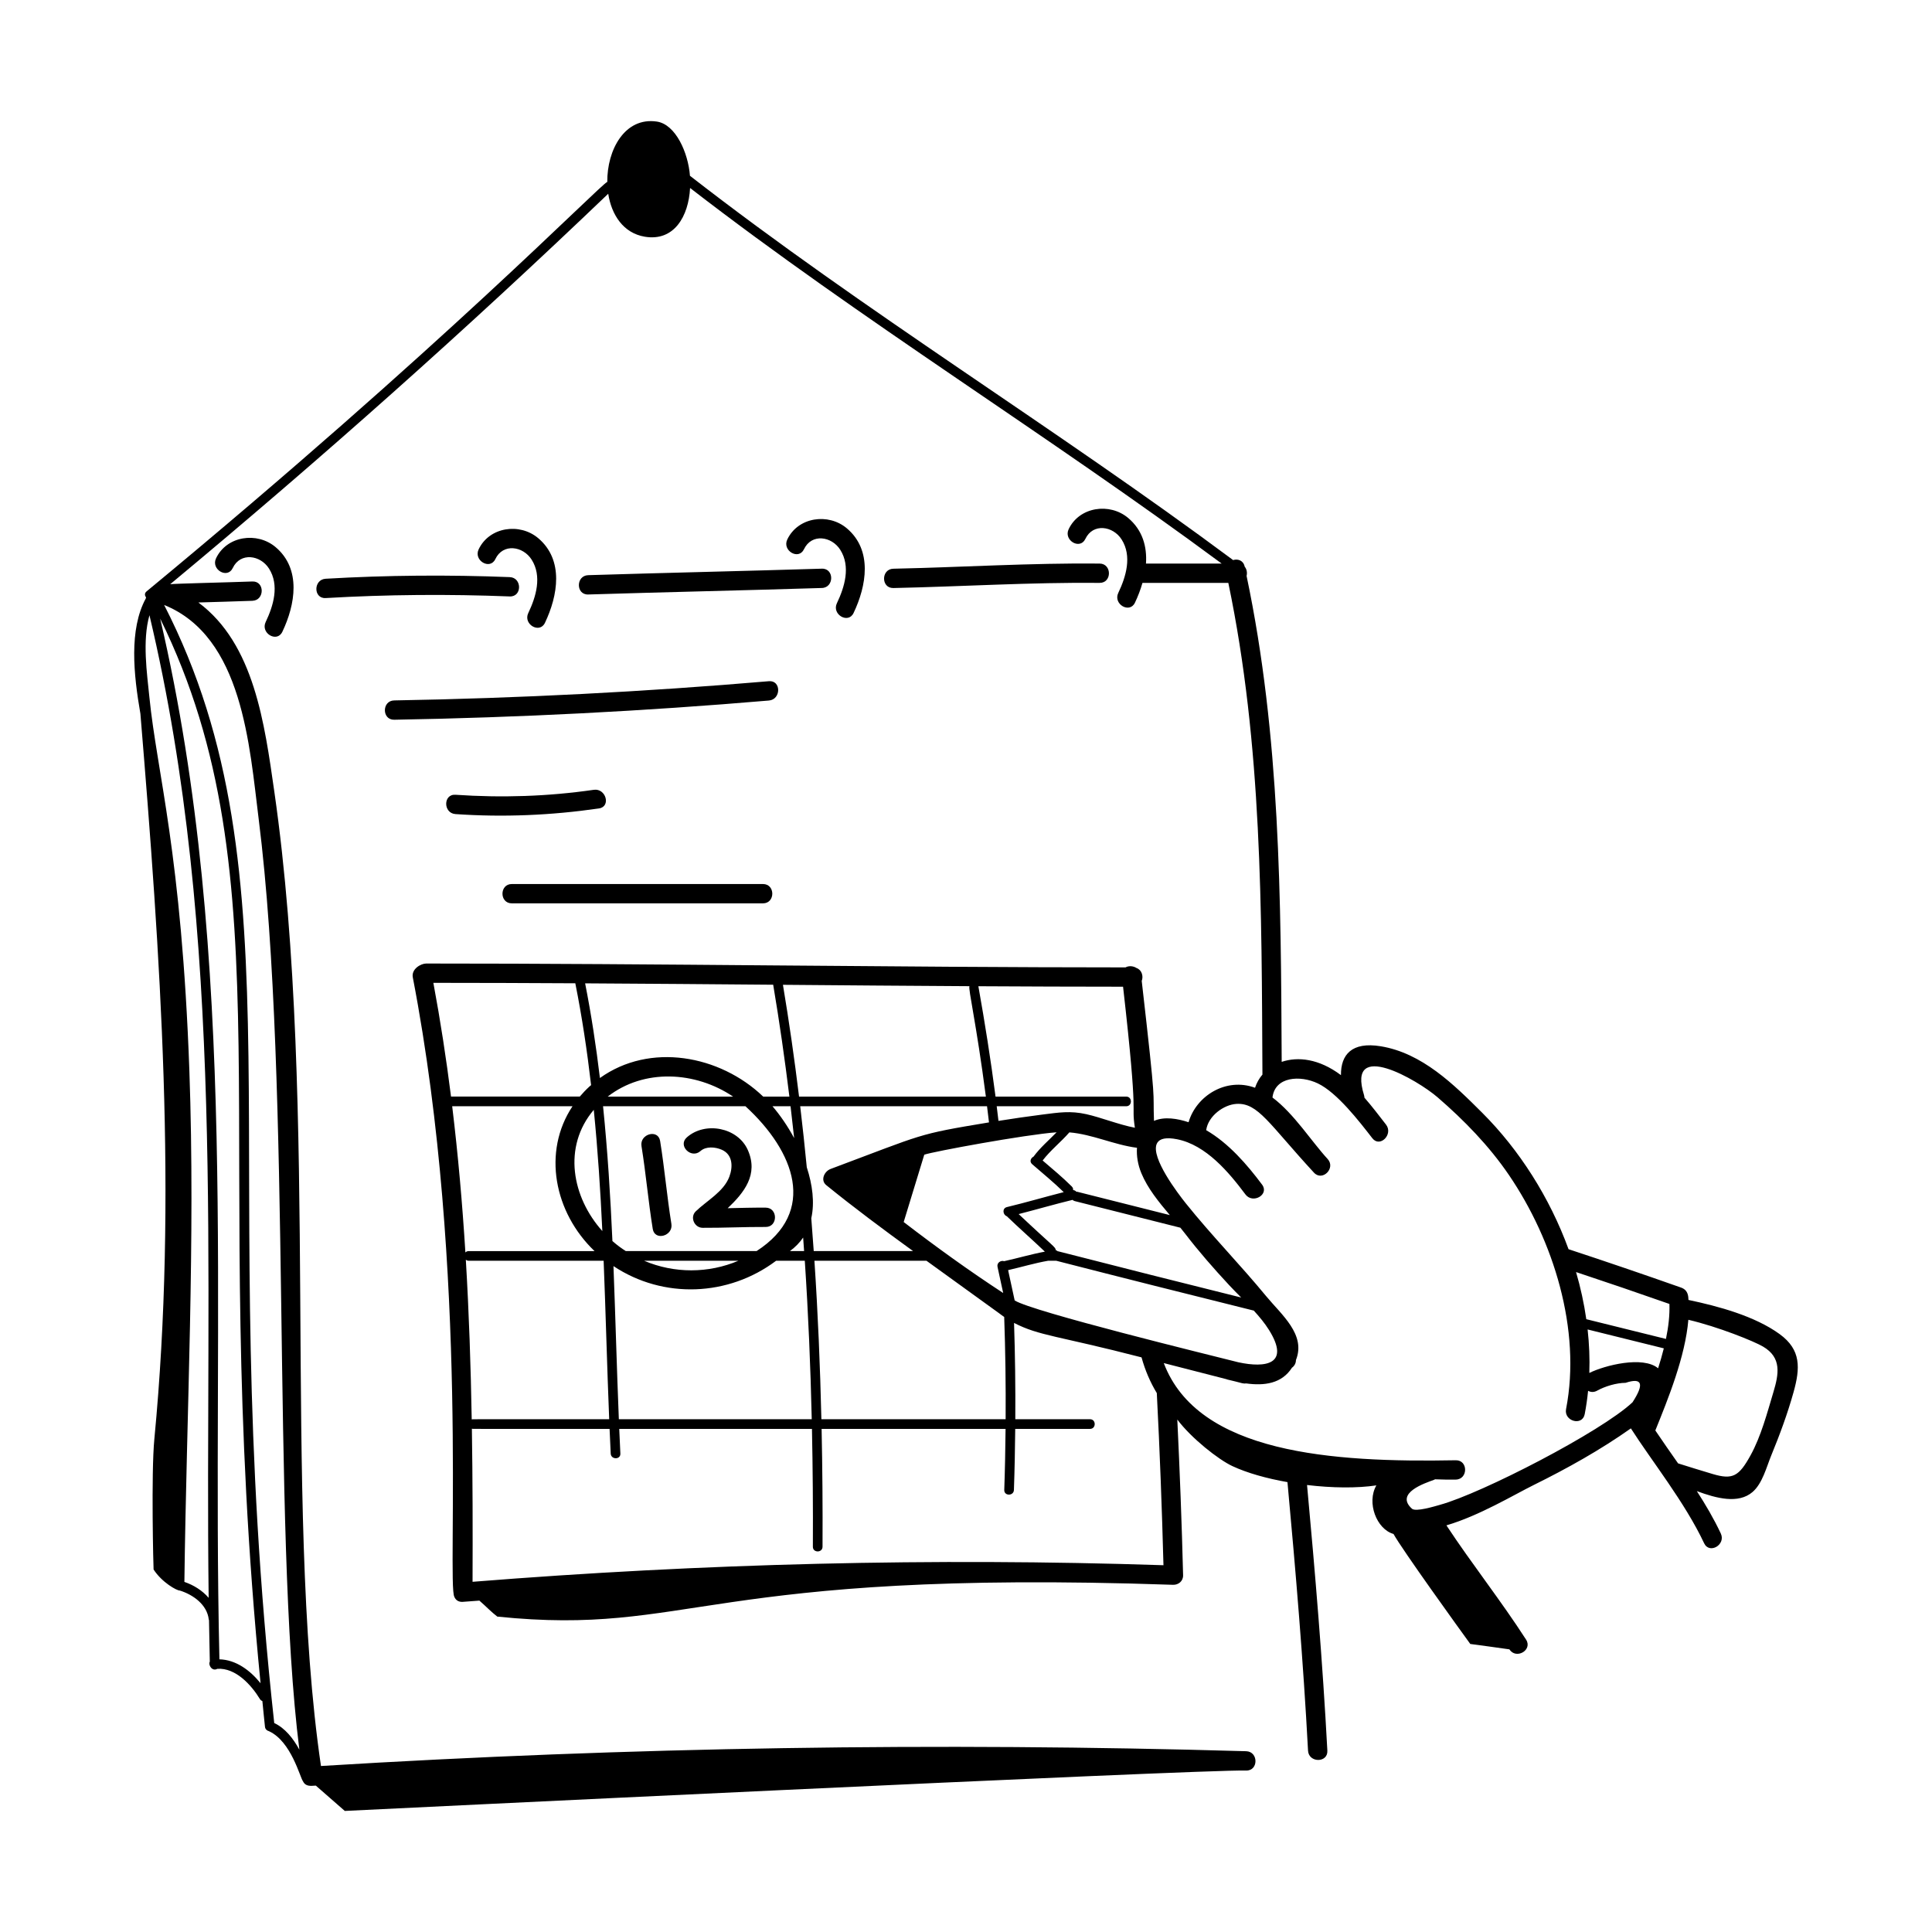 <svg id="Layer_1" enable-background="new 0 0 300 300" height="512" viewBox="0 0 300 300" width="512" xmlns="http://www.w3.org/2000/svg"><g id="Events"><g><path d="m79.473 140.271h39c1.931 0 1.934-3 0-3-13 0-26 0-39 0-1.93 0-1.934 3 0 3z"/><path d="m43.842 98.106c2.005-4.209 2.983-9.742-1.046-13.148-2.869-2.425-7.585-1.763-9.248 1.734-.825 1.734 1.761 3.258 2.59 1.514 1.186-2.493 4.3-2.024 5.637.089 1.636 2.585.687 5.755-.524 8.297-.826 1.734 1.76 3.258 2.59 1.514z"/><path d="m84.619 96.714c2.005-4.209 2.983-9.742-1.046-13.148-2.869-2.426-7.585-1.763-9.248 1.734-.825 1.735 1.761 3.259 2.591 1.515 1.186-2.494 4.3-2.024 5.637.088 1.636 2.585.687 5.755-.524 8.297-.826 1.734 1.76 3.258 2.59 1.514z"/><path d="m132.543 95.186c2.005-4.209 2.983-9.742-1.046-13.148-2.869-2.425-7.585-1.763-9.248 1.734-.825 1.734 1.761 3.259 2.59 1.514 1.186-2.493 4.3-2.024 5.637.089 1.636 2.585.687 5.755-.524 8.297-.826 1.734 1.76 3.258 2.59 1.514z"/><path d="m50.571 89.867c-1.919.112-1.932 3.113 0 3 9.524-.555 19.049-.629 28.582-.252 1.931.076 1.927-2.924 0-3-9.533-.376-19.058-.303-28.582.252z"/><path d="m91.335 92.312c12.094-.376 24.191-.633 36.285-1.009 1.926-.06 1.934-3.061 0-3-12.094.376-24.191.633-36.285 1.009-1.926.06-1.934 3.061 0 3z"/><path d="m170.747 90.509c1.931.019 1.932-2.981 0-3-10.681-.104-21.348.572-32.022.801-1.928.042-1.935 3.042 0 3 10.675-.229 21.342-.904 32.022-.801z"/><path d="m61.214 111.761c19.425-.338 38.824-1.333 58.182-2.983 1.91-.163 1.927-3.165 0-3-19.358 1.65-38.757 2.645-58.182 2.983-1.928.034-1.935 3.034 0 3z"/><path d="m93.002 125.534c1.904-.275 1.094-3.167-.797-2.893-7.139 1.033-14.284 1.263-21.478.77-1.927-.132-1.918 2.868 0 3 7.477.513 14.861.196 22.275-.877z"/><path d="m101.36 190.837c.308 1.901 3.199 1.094 2.893-.797-.692-4.276-1.057-8.596-1.75-12.872-.308-1.901-3.199-1.094-2.893.798.692 4.276 1.058 8.596 1.75 12.872z"/><path d="m108.771 178.733c.868-.77 2.297-.637 3.289-.208 1.724.745 1.779 2.64 1.189 4.2-.88 2.33-3.491 3.708-5.21 5.368-.945.912-.221 2.553 1.061 2.561 3.264.019 6.525-.151 9.79-.132 1.931.011 1.933-2.989 0-3-1.966-.011-3.93.043-5.895.087 2.569-2.432 4.81-5.243 3.124-9.039-1.561-3.516-6.63-4.475-9.469-1.958-1.448 1.284.681 3.399 2.122 2.122z"/><path d="m276.355 207.167c-3.871-2.813-9.541-4.339-14.17-5.312-.013-.156-.016-.316-.033-.469-.08-.709-.418-1.205-1.101-1.446-5.809-2.051-11.638-4.037-17.488-5.965-2.926-8.014-7.638-15.426-13.397-21.176-4.422-4.414-9.348-9.282-15.768-10.335-4.5-.738-6.207 1.308-6.175 4.484-3.423-2.571-6.709-2.906-9.203-2.062-.125-25.312-.212-50.556-5.451-75.455.125-.494.03-1.052-.295-1.44-.001-.007-.003-.015-.004-.022-.21-.959-1.061-1.221-1.793-1.001-27.638-20.566-57.126-38.514-84.341-59.671-.272-3.566-2.212-7.992-5.149-8.421-4.976-.729-7.733 4.405-7.687 9.371-1.04.356-25.626 25.635-71.543 63.586-.343.283-.293.655-.077.92-.02.054-.034.109-.039.17-2.618 4.824-1.908 11.76-.84 17.906 3.104 37.493 5.762 75.175 2.168 112.595-.521 5.419-.145 20.25-.121 20.287 1.302 2.017 3.624 3.294 4.068 3.266 2.065.641 4.244 2.191 4.498 4.488.005.048.028.083.04.125.034 2.142.074 4.283.125 6.421-.283.538.363 1.572 1.167 1.123 2.836-.189 5.273 2.494 6.619 4.704.099.163.233.25.375.301.138 1.332.256 2.663.404 3.995.042.383.313.605.612.681 3.475 1.583 4.832 7.212 5.286 7.77.406.858 1.176.734 1.997.683 1.499 1.311 2.999 2.622 4.498 3.933.14-.007 132.937-6.479 139.963-6.273 1.931.056 1.93-2.944 0-3-47.907-1.393-95.825-.645-143.662 2.296-6.004-40.78-.154-102.134-7.246-151.323-1.511-10.481-3.102-22.911-11.792-29.348 2.796-.083 5.594-.158 8.39-.261 1.925-.071 1.934-3.071 0-3-4.083.15-12.202.331-12.765.426 23.368-19.416 46.068-39.625 68.018-60.633.51 3.266 2.338 6.11 5.667 6.67 4.567.768 6.812-3.17 7.043-7.564 26.681 20.617 55.465 38.264 82.546 58.322-3.918 0-7.836 0-11.754 0 .175-2.621-.513-5.178-2.757-7.076-2.869-2.425-7.585-1.762-9.248 1.734-.825 1.734 1.761 3.259 2.59 1.514 1.186-2.493 4.3-2.024 5.637.089 1.636 2.585.687 5.755-.524 8.297-.826 1.734 1.76 3.258 2.59 1.514.461-.968.863-2.007 1.167-3.073h13.332c5.258 25.199 5.164 50.739 5.296 76.35-.504.586-.893 1.274-1.149 2.044-4.498-1.652-9.123 1.249-10.321 5.353-1.699-.561-3.729-.921-5.37-.209-.194-5.253.452-1.196-1.903-21.729.286-.742.016-1.714-.808-2.008-.523-.336-1.219-.372-1.709-.096-36.2-.008-72.396-.605-108.596-.601-.818 0-2.325.848-2.073 2.155 8.835 45.809 5.29 94.023 6.446 96.175.191.485.63.843 1.327.787.854-.069 1.71-.124 2.564-.19.955.823 1.854 1.781 2.784 2.482 30.159 3.087 32.081-7.448 104.925-4.938.819.029 1.588-.549 1.564-1.488-.203-8.062-.514-16.118-.899-24.173 2.184 2.913 6.408 6.231 8.539 7.223 2.309 1.081 5.343 1.928 8.565 2.494 1.282 13.882 2.454 27.774 3.195 41.696.103 1.92 3.103 1.933 3 0-.733-13.773-1.888-27.516-3.154-41.248 3.877.465 7.774.509 10.764.058-1.547 2.684.036 6.793 2.65 7.54h.01.001c1.278 2.343 10.352 14.929 11.923 17.085 1.823.224 4.088.568 6.073.836 0 0 0 .001 0.0.001 1.042 1.618 3.64.116 2.59-1.514-3.905-6.062-8.401-11.72-12.369-17.74 5.097-1.493 10.495-4.753 13.559-6.268 5.213-2.576 10.375-5.461 15.084-8.79 3.21 5.032 8.382 11.477 11.374 17.836.821 1.746 3.409.225 2.59-1.514-1.089-2.315-2.364-4.479-3.721-6.581 3.053 1.128 6.449 2.027 8.649.139 1.54-1.323 2.167-3.883 2.912-5.695 1.323-3.22 2.522-6.46 3.458-9.816 1.038-3.717 1.191-6.57-2.15-8.999zm-247.723 38.471c.335-26.452 1.716-52.92.774-79.374-1.204-33.789-5.037-46.283-6.209-58.007-.372-3.718-1.115-8.762.011-12.725 11.839 49.891 8.565 101.645 9.193 152.578-.979-1.138-2.321-1.977-3.769-2.473zm5.439 12.021c-1.263-53.824 3.146-108.74-9.199-161.604 19.943 40.526 7.32 81.53 15.588 165.316-1.623-2.009-3.824-3.645-6.389-3.713zm6.1-130.458c5.234 41.574 1.973 110.174 6.315 144.485-.966-1.761-2.219-3.345-3.903-4.135-9.543-86.947 4.568-131.376-17.097-173.615 12.208 4.943 13.249 21.851 14.685 33.265zm217.3 85.266c-2.353-1.966-8.275-.464-10.682.724.081-2.243-.015-4.5-.264-6.753 3.943.981 7.887 1.958 11.831 2.933-.256 1.032-.557 2.067-.885 3.096zm1.756-9.991c.063 1.712-.148 3.551-.537 5.433-4.124-1.02-8.247-2.041-12.369-3.066-.354-2.46-.887-4.908-1.591-7.317 4.846 1.61 9.679 3.257 14.496 4.951zm-66.917 9.062c-4.639-1.174-31.98-7.854-34.751-9.604-.34-1.569-.679-3.138-1.019-4.707 2.082-.475 4.131-1.1 6.236-1.461h1.222c10.219 2.626 20.452 5.196 30.691 7.744.883.965 1.71 1.963 2.367 3.017 3.318 5.323-.5 5.926-4.746 5.011zm-125.018-58.923c7.348.001 14.695.029 22.043.069 1.047 5.247 1.836 10.522 2.451 15.817-.076.067-.157.12-.232.188-.555.507-1.06 1.039-1.524 1.586-6.665 0-13.33 0-19.995 0-.743-5.906-1.648-11.795-2.743-17.661zm107.097.598c2.483 21.793 1.218 17.71 1.835 21.901-2.517-.482-5.284-1.606-7.545-2.106-2.488-.55-4.232-.267-6.844.064-2.273.288-4.535.621-6.792.979-.088-.758-.181-1.516-.275-2.273h20.114c.965 0 .967-1.5 0-1.5-6.765 0-13.53 0-20.295 0-.744-5.724-1.647-11.429-2.661-17.109-.002-.011-.009-.017-.011-.027 7.491.042 14.983.07 22.475.073zm-13.902 26.388c-.426.211-.672.773-.216 1.171 1.645 1.434 3.347 2.812 4.905 4.341-2.947.75-5.865 1.609-8.822 2.322-.782.188-.629 1.213-.014 1.422 1.931 1.867 3.955 3.633 5.898 5.487-.008.004-.012.011-.02.015-2.119.399-4.185 1.012-6.295 1.476-.484-.168-1.171.217-1.026.888.292 1.351.585 2.702.878 4.053-5.289-3.45-10.429-7.163-15.45-11.02 1.071-3.483 2.137-6.968 3.196-10.456 1.247-.463 15.653-3.122 20.548-3.479-1.211 1.243-2.55 2.376-3.583 3.781zm-4.332 40.774c-9.537 0-19.073 0-28.61 0-.19-8.2-.535-16.411-1.081-24.608h17.396c15.837 11.417 10.113 7.337 12.073 8.73.187 5.292.256 10.585.222 15.878zm-40.402-48.598c7.651 7.014 11.197 16.378 1.728 22.49-6.769 0-13.537 0-20.305 0-.684-.441-1.271-.851-2.078-1.558-.312-6.994-.748-13.978-1.455-20.933zm-21.381-1.5c5.611-4.367 13.592-3.954 19.46 0-6.487 0-12.974 0-19.46 0zm34.592 11.244c-.943.353-1.621 1.728-.662 2.507 4.337 3.525 8.909 6.922 13.483 10.24-5.143 0-10.285 0-15.428 0-.118-1.7-.244-3.4-.38-5.099.543-2.445.18-5.213-.7-7.915-.307-3.165-.647-6.324-1.021-9.477h29.011c.104.836.207 1.672.304 2.508-11.395 1.89-9.847 1.718-24.608 7.235zm-4.252 10.644c.052.701.101 1.402.15 2.103-.734 0-1.468 0-2.203 0 .845-.62 1.527-1.325 2.053-2.103zm-1.395-15.44c-1.01-1.869-2.185-3.572-3.364-4.947h2.804c.196 1.647.383 3.296.56 4.947zm-8.658 19.043c-4.64 1.97-9.932 2-14.645 0zm5.858 0h4.452c.545 8.197.89 16.409 1.079 24.608-9.984 0-19.969 0-29.954 0-.322-7.916-.525-15.85-.835-23.776 7.727 5.137 17.855 4.74 25.258-.832zm32.569-25.49c-9.67 0-19.339 0-29.009 0-.71-5.811-1.538-11.601-2.502-17.358 9.653.081 19.307.158 28.961.215-.202.48 1.046 5.612 2.551 17.143zm-30.509 0c-1.356 0-2.712 0-4.069 0-6.743-6.463-17.607-8.439-25.352-2.883-.59-4.919-1.335-9.822-2.297-14.701 9.734.056 19.468.133 29.202.214.971 5.76 1.802 11.554 2.516 17.37zm-30.375 2.057c.627 6.256 1.034 12.536 1.33 18.825-4.693-5.241-6.21-13.062-1.33-18.825zm1.531 23.434c.327 8.203.529 16.416.862 24.608-22.906 0-21.106-.022-21.346.04-.144-8.278-.422-16.553-.915-24.811.116.094.258.163.448.163zm85.896 20.549c.46 8.905.797 17.815 1.034 26.729-35.765-1.175-71.614-.275-107.284 2.574.03-7.919.019-15.849-.105-23.778.244.053-1.686.034 21.383.034.055 1.279.111 2.558.174 3.836.047.96 1.547.966 1.5 0-.063-1.278-.119-2.557-.174-3.836h29.924c.127 6.113.172 12.217.142 18.302-.005.965 1.495.967 1.5 0 .031-6.085-.015-12.19-.143-18.302h28.564c-.033 3.161-.091 6.321-.202 9.482-.034.965 1.466.964 1.5 0 .111-3.161.169-6.321.202-9.482h11.618c.965 0 .966-1.5 0-1.5-3.869 0-7.738 0-11.606 0 .033-4.985-.031-9.97-.194-14.954 3.92 2.021 6.727 1.967 19.796 5.349.561 2.031 1.36 3.878 2.372 5.546zm-15.337-22.022c-.019-.005-.034.001-.052-.002-.072-.081-.17-.133-.289-.162-.055-.526-.366-.515-5.773-5.61 2.794-.716 5.564-1.522 8.367-2.207.083.082.186.151.328.187 5.472 1.378 10.943 2.759 16.415 4.136.249.306.496.611.731.917 2.132 2.778 4.465 5.446 6.852 8.01.587.63 1.22 1.267 1.861 1.914-9.487-2.365-18.97-4.748-28.44-7.182zm2.98-9.24c-.05-.013-.092-.003-.139-.006-.119-.145-.288-.24-.496-.254.019-.189-.039-.39-.215-.565-1.429-1.425-2.99-2.713-4.521-4.029 1.22-1.597 2.831-2.853 4.151-4.368 3.6.299 6.929 1.937 10.499 2.394-.092 1.26.139 2.638.677 3.938.984 2.378 2.708 4.481 4.424 6.513-4.793-1.207-9.586-2.416-14.379-3.623zm-97.054-13.277h18.682c-4.707 7.07-2.85 16.497 3.421 22.49-6.513 0-13.025 0-19.539 0-.226 0-.394.087-.515.213-.471-7.587-1.136-15.158-2.05-22.703zm153.389 61.888c-.811.223-3.772 1.142-4.365.602-2.673-2.432 2.025-3.963 3.41-4.474.068-.025.125-.059.186-.09 1.067.041 2.137.064 3.216.044 1.928-.037 1.934-3.037 0-3-19.256.365-40.031-1.071-45.343-15.09 3.241.834 6.48 1.675 9.725 2.498.053.02.101.044.16.059.383.1.773.193 1.165.281.375.095.75.194 1.125.289.226.057.435.063.626.032 2.804.386 5.514.041 7.103-2.436.372-.269.62-.689.62-1.192 1.582-3.974-2.235-7.019-4.643-9.942-4.022-4.885-8.466-9.416-12.439-14.37-1.29-1.608-5.43-7.069-4.547-9.232.041-.065.078-.133.108-.208.396-.619 1.328-.879 3.073-.533 4.477.887 8.031 5.118 10.603 8.562 1.142 1.529 3.747.035 2.59-1.514-2.295-3.074-5.18-6.434-8.683-8.46.308-2.217 2.743-3.972 4.714-4.082 3.335-.187 5 3.061 12.02 10.677 1.312 1.423 3.429-.703 2.122-2.122-2.481-2.692-5.206-7.026-8.563-9.546.385-3.27 4.321-3.488 7.042-2.188 3.005 1.435 6.443 5.909 8.467 8.516 1.183 1.522 3.292-.614 2.122-2.122-1.044-1.344-2.148-2.802-3.353-4.185-.005-.13-.022-.266-.067-.41-2.723-8.777 8.316-2.327 11.421.354 4.128 3.566 8.008 7.552 11.082 12.065 6.907 10.14 11.269 24.02 8.875 36.35-.366 1.886 2.525 2.694 2.893.797.233-1.201.404-2.413.527-3.632.396.22.891.263 1.403-.022 1.235-.686 2.985-1.208 4.418-1.219 2.581-.85 2.939.158 1.077 3.024-4.875 4.586-23.408 14.134-29.888 15.917zm51.763-17.486c-.966 3.221-1.915 6.849-3.55 9.81-1.787 3.234-2.75 3.814-5.832 2.906-1.811-.534-3.612-1.101-5.414-1.664-1.182-1.692-2.374-3.383-3.533-5.112 1.973-4.887 4.646-11.446 5.127-17.184 4.625 1.082 10.169 3.324 11.587 4.154 2.937 1.72 2.461 4.27 1.616 7.089z"/></g></g></svg>